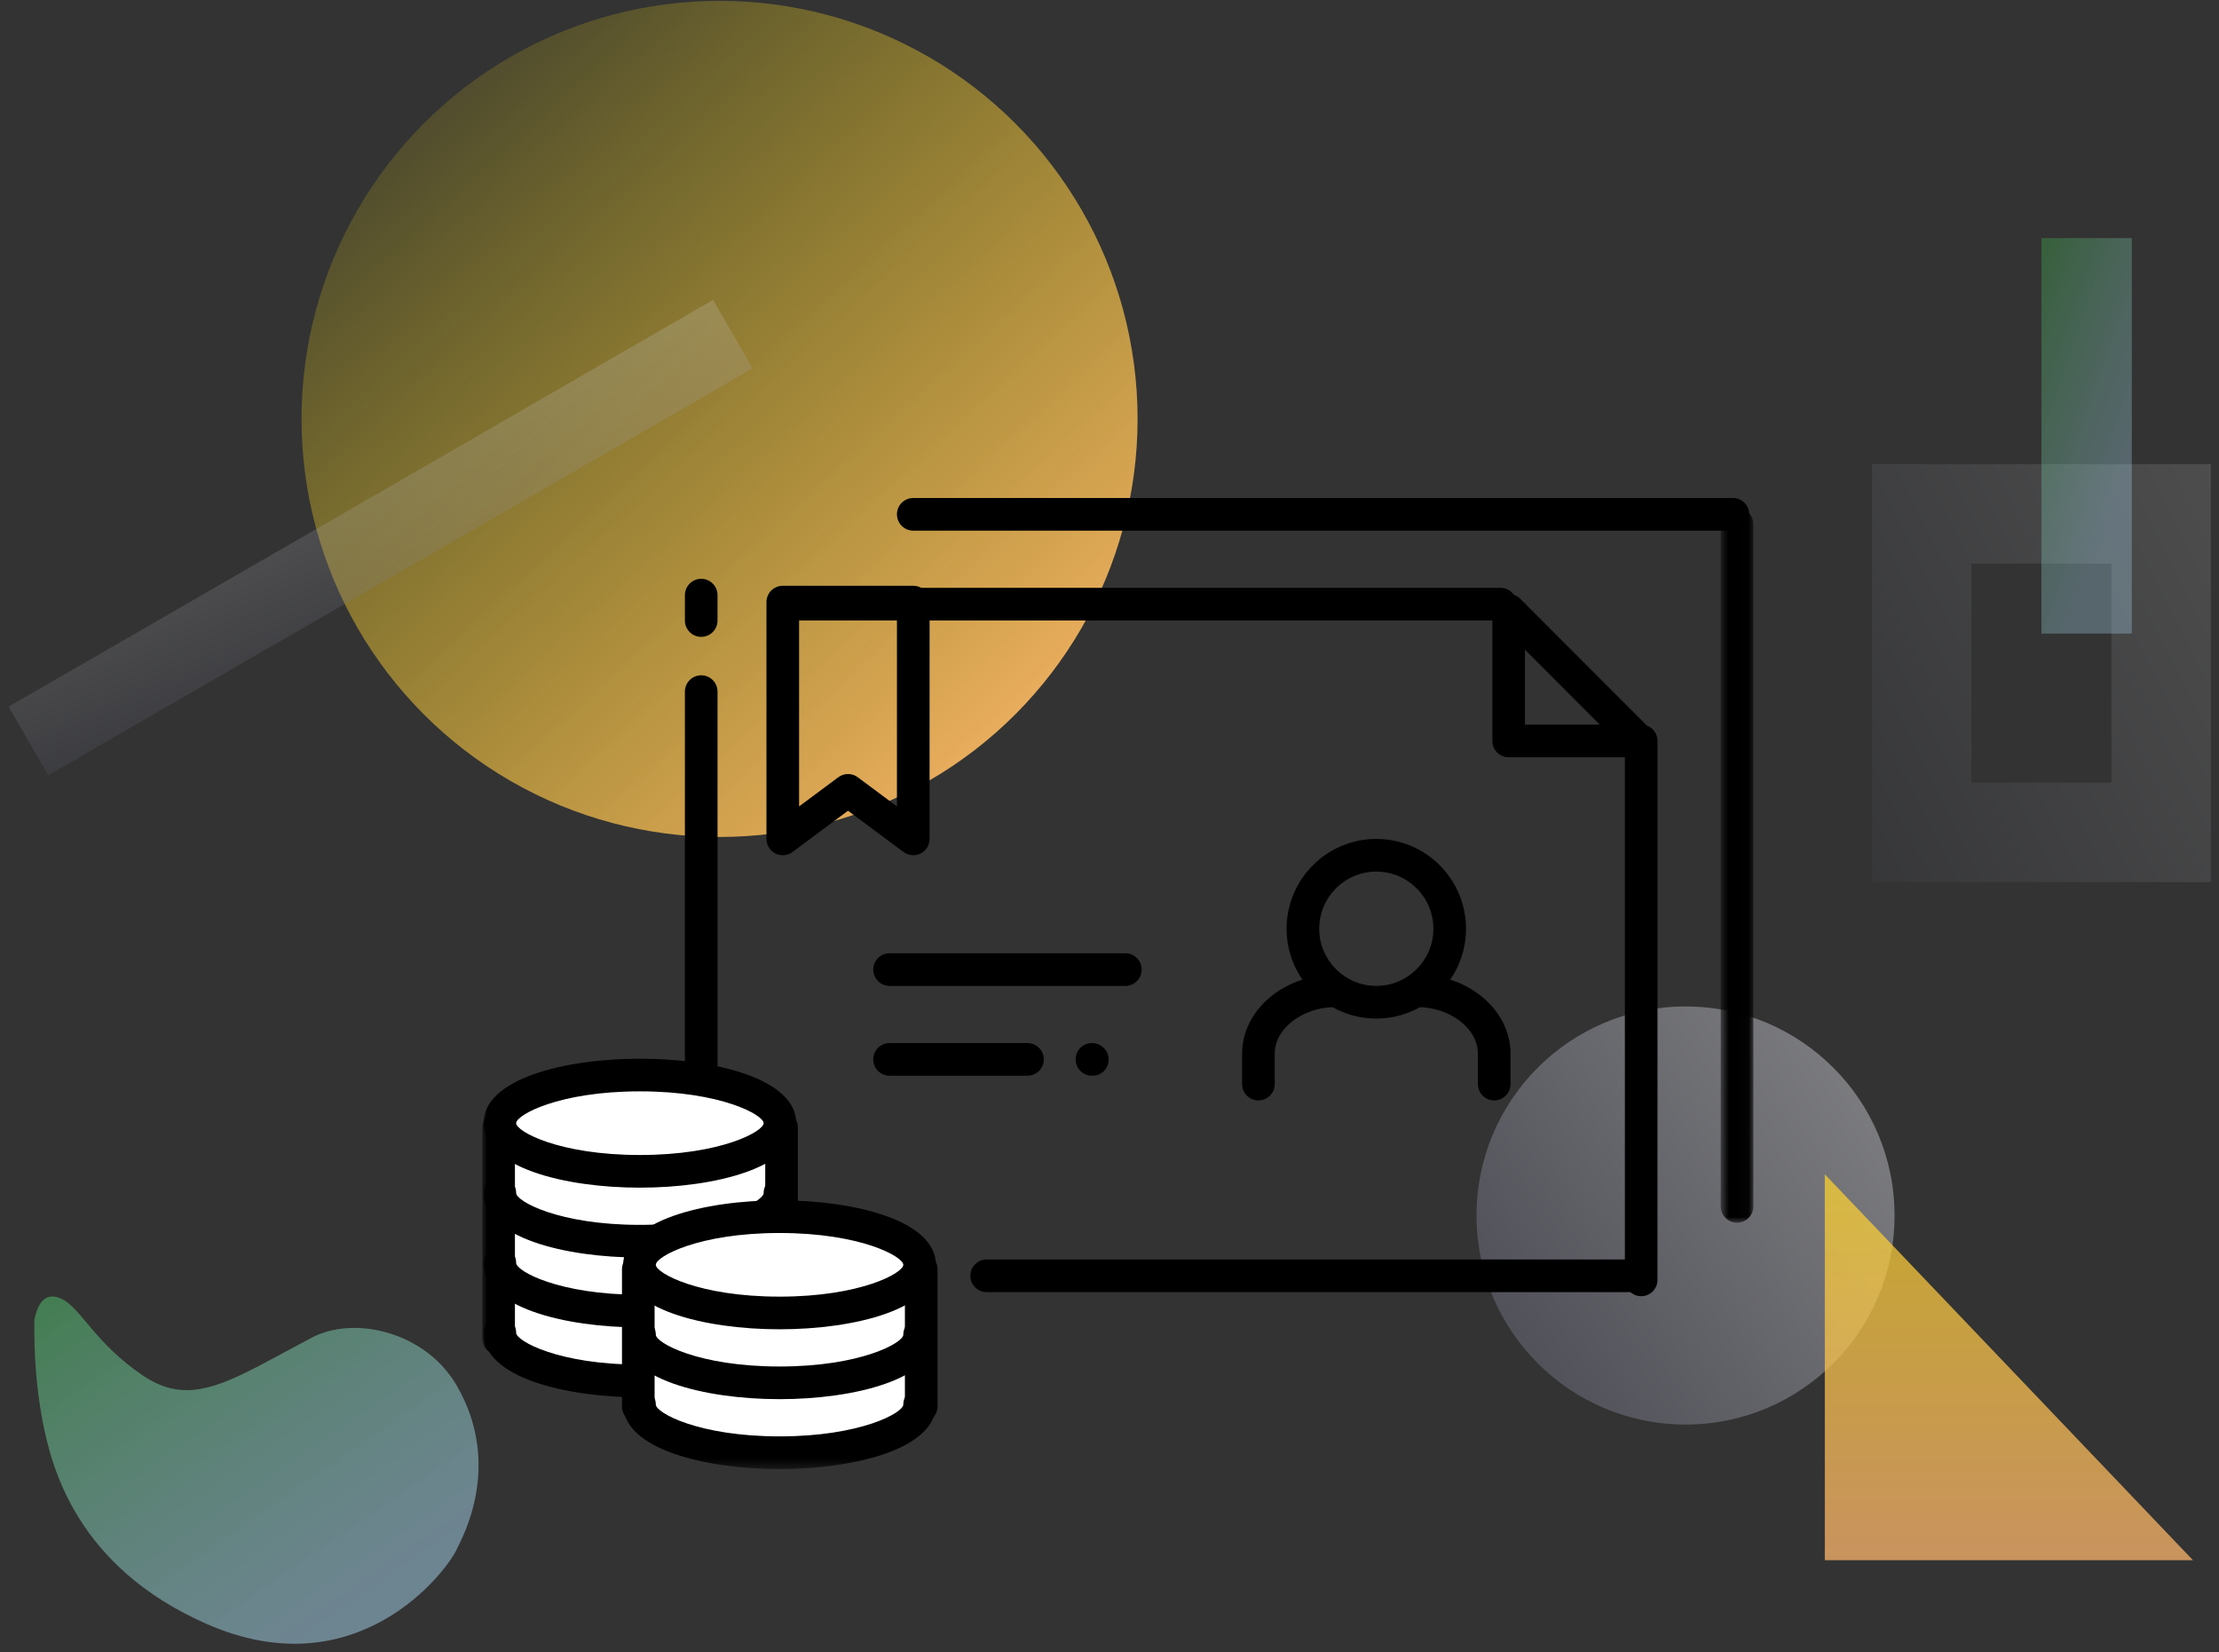 <?xml version="1.0" encoding="UTF-8"?>
<svg width="223px" height="166px" viewBox="0 0 223 166" version="1.1" xmlns="http://www.w3.org/2000/svg" xmlns:xlink="http://www.w3.org/1999/xlink">
    <rect x="0" y="0" width="223" height="166" fill="#333333" stroke="none"/>
    <!-- Generator: Sketch 46.2 (44496) - http://www.bohemiancoding.com/sketch -->
    <title>3_personal</title>
    <desc>Created with Sketch.</desc>
    <defs>
        <linearGradient x1="50%" y1="0%" x2="50%" y2="106.948%" id="linearGradient-1">
            <stop stop-color="#FFFFFF" stop-opacity="0.776" offset="0%"></stop>
            <stop stop-color="#000000" stop-opacity="0.854" offset="100%"></stop>
        </linearGradient>
        <linearGradient x1="50%" y1="100%" x2="50%" y2="0%" id="linearGradient-2">
            <stop stop-color="#006A3F" offset="0%"></stop>
            <stop stop-color="#00AA65" offset="100%"></stop>
        </linearGradient>
        <linearGradient x1="0%" y1="0%" x2="91.639%" y2="100%" id="linearGradient-3">
            <stop stop-color="#F7E500" stop-opacity="0" offset="0%"></stop>
            <stop stop-color="#FFB66E" offset="100%"></stop>
        </linearGradient>
        <linearGradient x1="145.311%" y1="-29.993%" x2="-44.344%" y2="100%" id="linearGradient-4">
            <stop stop-color="#FFFFFF" stop-opacity="0.5" offset="0%"></stop>
            <stop stop-color="#424559" stop-opacity="0.5" offset="100%"></stop>
        </linearGradient>
        <linearGradient x1="50%" y1="-71.771%" x2="50%" y2="100%" id="linearGradient-5">
            <stop stop-color="#F7E500" offset="0%"></stop>
            <stop stop-color="#FFB66E" offset="100%"></stop>
        </linearGradient>
        <linearGradient x1="0%" y1="-34.789%" x2="72.403%" y2="74.923%" id="linearGradient-6">
            <stop stop-color="#179410" offset="0%"></stop>
            <stop stop-color="#B2E4FF" stop-opacity="0.7" offset="100%"></stop>
        </linearGradient>
        <linearGradient x1="-28.846%" y1="-49.063%" x2="72.403%" y2="74.923%" id="linearGradient-7">
            <stop stop-color="#179410" offset="0%"></stop>
            <stop stop-color="#B2E4FF" stop-opacity="0.7" offset="100%"></stop>
        </linearGradient>
        <polygon id="path-8" points="3.966 0.22 3.966 72.07 0.688 72.07 0.688 0.22 3.966 0.22"></polygon>
        <polygon id="path-10" points="0 97.576 127.733 97.576 127.733 0 0 0"></polygon>
    </defs>
    <g id="Page-1" stroke="none" stroke-width="1" fill="none" fill-rule="evenodd">
        <g id="Desktop---FINAL" transform="translate(-987, -1938)">
            <g id="3" transform="translate(0, 1600)">
                <g id="3_personal" transform="translate(987.386, 338)">
                    <circle id="Oval-18" fill="url(#linearGradient-3)" cx="71.927" cy="42.093" r="42.01"></circle>
                    <circle id="Oval-20" fill="url(#linearGradient-4)" cx="169.003" cy="122.139" r="21.005"></circle>
                    <polygon id="Path-13" fill="url(#linearGradient-5)" opacity="0.738" points="183 118 183 156.779 220 156.779"></polygon>
                    <rect id="Rectangle-17" stroke="url(#linearGradient-4)" stroke-width="10" opacity="0.285" x="192.738" y="51.635" width="24.062" height="32.01"></rect>
                    <rect id="Rectangle-18" fill="url(#linearGradient-6)" opacity="0.41" x="204.768" y="23.927" width="9.083" height="39.739"></rect>
                    <rect id="Rectangle-19" fill="url(#linearGradient-4)" opacity="0.426" transform="translate(37.865, 54.015) rotate(-30) translate(-37.865, -54.015) " x="-3.009" y="50.041" width="81.749" height="7.948"></rect>
                    <path d="M3.068,132.627 C3.015,136.231 3.288,139.609 3.887,142.763 C4.787,147.495 7.353,157.466 20.399,163.19 C35.43,169.785 44.436,158.01 45.513,155.683 C46.008,154.615 50.193,147.305 45.513,139.228 C42.4,133.854 35.261,132.144 30.941,134.416 C22.954,138.616 19,141.59 14.022,138.251 C9.043,134.912 7.703,131.295 5.684,130.46 C4.338,129.903 3.466,130.626 3.068,132.627 Z" id="Path-15" fill="url(#linearGradient-7)" opacity="0.66"></path>
                    <g id="Page-1" transform="translate(48.084, 50.041)">
                        <path d="M116.258,79.798 L50.686,79.798 C49.782,79.798 49.047,79.063 49.047,78.157 C49.047,77.251 49.782,76.516 50.686,76.516 L116.258,76.516 C117.163,76.516 117.897,77.251 117.897,78.157 C117.897,79.063 117.163,79.798 116.258,79.798 Z" id="Fill-1" fill="#000000"></path>
                        <path d="M21.998,87.593 C21.094,87.593 20.359,86.857 20.359,85.952 L20.359,19.457 C20.359,18.55 21.094,17.816 21.998,17.816 C22.903,17.816 23.638,18.55 23.638,19.457 L23.638,85.952 C23.638,86.857 22.903,87.593 21.998,87.593" id="Fill-3" fill="#000000"></path>
                        <path d="M21.999,13.954 C21.094,13.954 20.36,13.219 20.36,12.313 L20.36,9.762 C20.36,8.855 21.094,8.121 21.999,8.121 C22.904,8.121 23.638,8.855 23.638,9.762 L23.638,12.313 C23.638,13.219 22.904,13.954 21.999,13.954" id="Fill-5" fill="#000000"></path>
                        <path d="M116.463,80.208 C115.558,80.208 114.824,79.473 114.824,78.567 L114.824,24.411 C114.824,23.505 115.558,22.77 116.463,22.77 C117.368,22.77 118.102,23.505 118.102,24.411 L118.102,78.567 C118.102,79.473 117.368,80.208 116.463,80.208" id="Fill-7" fill="#000000"></path>
                        <path d="M102.324,12.308 L31.015,12.308 C30.11,12.308 29.376,11.573 29.376,10.667 C29.376,9.761 30.11,9.026 31.015,9.026 L102.324,9.026 C103.229,9.026 103.963,9.761 103.963,10.667 C103.963,11.573 103.229,12.308 102.324,12.308" id="Fill-9" fill="#000000"></path>
                        <g id="Group-13" transform="translate(123.767, 0.752)">
                            <mask id="mask-9" fill="white">
                                <use xlink:href="#path-8"></use>
                            </mask>
                            <g id="Clip-12"></g>
                            <path d="M2.327,72.07 C1.422,72.07 0.688,71.335 0.688,70.429 L0.688,1.861 C0.688,0.954 1.422,0.22 2.327,0.22 C3.232,0.22 3.967,0.954 3.967,1.861 L3.967,70.429 C3.967,71.335 3.232,72.07 2.327,72.07" id="Fill-11" fill="#000000" mask="url(#mask-9)"></path>
                        </g>
                        <path d="M125.684,3.282 L43.309,3.282 C42.404,3.282 41.67,2.547 41.67,1.641 C41.67,0.735 42.404,0 43.309,0 L125.684,0 C126.589,0 127.323,0.735 127.323,1.641 C127.323,2.547 126.589,3.282 125.684,3.282" id="Fill-14" fill="#000000"></path>
                        <path d="M61.342,58.053 L61.266,58.053 C60.361,58.053 59.627,57.318 59.627,56.412 C59.627,55.506 60.361,54.771 61.266,54.771 C62.171,54.771 62.943,55.506 62.943,56.412 C62.943,57.318 62.247,58.053 61.342,58.053" id="Fill-16" fill="#000000"></path>
                        <path d="M64.62,49.028 L40.926,49.028 C40.021,49.028 39.287,48.293 39.287,47.387 C39.287,46.481 40.021,45.746 40.926,45.746 L64.62,45.746 C65.525,45.746 66.26,46.481 66.26,47.387 C66.26,48.293 65.525,49.028 64.62,49.028" id="Fill-18" fill="#000000"></path>
                        <path d="M54.788,58.053 L40.926,58.053 C40.021,58.053 39.287,57.318 39.287,56.412 C39.287,55.506 40.021,54.771 40.926,54.771 L54.788,54.771 C55.693,54.771 56.428,55.506 56.428,56.412 C56.428,57.318 55.693,58.053 54.788,58.053" id="Fill-20" fill="#000000"></path>
                        <mask id="mask-11" fill="white">
                            <use xlink:href="#path-10"></use>
                        </mask>
                        <g id="Clip-23"></g>
                        <polygon id="Fill-22" fill="#FFFFFF" mask="url(#mask-11)" points="2.33 85.308 30.195 85.308 30.195 62.537 2.33 62.537"></polygon>
                        <path d="M29.911,83.885 C29.911,86.558 23.61,88.724 15.836,88.724 C8.063,88.724 1.762,86.558 1.762,83.885" id="Fill-24" fill="#FFFFFF" mask="url(#mask-11)"></path>
                        <path d="M15.836,90.365 C8.268,90.365 0.123,88.337 0.123,83.885 C0.123,82.979 0.856,82.244 1.762,82.244 C2.667,82.244 3.401,82.979 3.401,83.885 C3.401,84.707 7.677,87.083 15.836,87.083 C23.996,87.083 28.272,84.707 28.272,83.885 C28.272,82.979 29.005,82.244 29.911,82.244 C30.816,82.244 31.55,82.979 31.55,83.885 C31.55,88.337 23.405,90.365 15.836,90.365" id="Fill-25" fill="#000000" mask="url(#mask-11)"></path>
                        <path d="M29.911,76.864 C29.911,79.536 23.61,81.702 15.836,81.702 C8.063,81.702 1.762,79.536 1.762,76.864" id="Fill-26" fill="#FFFFFF" mask="url(#mask-11)"></path>
                        <path d="M15.836,83.343 C8.268,83.343 0.123,81.316 0.123,76.864 C0.123,75.958 0.856,75.223 1.762,75.223 C2.667,75.223 3.401,75.958 3.401,76.864 C3.401,77.685 7.677,80.061 15.836,80.061 C23.996,80.061 28.272,77.685 28.272,76.864 C28.272,75.958 29.005,75.223 29.911,75.223 C30.816,75.223 31.55,75.958 31.55,76.864 C31.55,81.316 23.405,83.343 15.836,83.343" id="Fill-27" fill="#000000" mask="url(#mask-11)"></path>
                        <path d="M29.911,69.842 C29.911,72.515 23.61,74.681 15.836,74.681 C8.063,74.681 1.762,72.515 1.762,69.842" id="Fill-28" fill="#FFFFFF" mask="url(#mask-11)"></path>
                        <path d="M15.836,76.322 C8.268,76.322 0.123,74.294 0.123,69.842 C0.123,68.936 0.856,68.201 1.762,68.201 C2.667,68.201 3.401,68.936 3.401,69.842 C3.401,70.664 7.677,73.04 15.836,73.04 C23.996,73.04 28.272,70.664 28.272,69.842 C28.272,68.936 29.005,68.201 29.911,68.201 C30.816,68.201 31.55,68.936 31.55,69.842 C31.55,74.294 23.405,76.322 15.836,76.322" id="Fill-29" fill="#000000" mask="url(#mask-11)"></path>
                        <path d="M29.911,62.821 C29.911,65.494 23.61,67.66 15.836,67.66 C8.063,67.66 1.762,65.494 1.762,62.821 C1.762,60.149 8.063,57.982 15.836,57.982 C23.61,57.982 29.911,60.149 29.911,62.821" id="Fill-30" fill="#FFFFFF" mask="url(#mask-11)"></path>
                        <path d="M15.836,59.623 C7.677,59.623 3.401,61.999 3.401,62.821 C3.401,63.643 7.677,66.019 15.836,66.019 C23.996,66.019 28.272,63.643 28.272,62.821 C28.272,61.999 23.996,59.623 15.836,59.623 M15.836,69.301 C8.268,69.301 0.123,67.273 0.123,62.821 C0.123,58.369 8.268,56.341 15.836,56.341 C23.405,56.341 31.55,58.369 31.55,62.821 C31.55,67.273 23.405,69.301 15.836,69.301" id="Fill-31" fill="#000000" mask="url(#mask-11)"></path>
                        <path d="M1.639,86.095 C0.734,86.095 0,85.36 0,84.454 L0,63.268 C0,62.362 0.734,61.627 1.639,61.627 C2.544,61.627 3.279,62.362 3.279,63.268 L3.279,84.454 C3.279,85.36 2.544,86.095 1.639,86.095" id="Fill-32" fill="#000000" mask="url(#mask-11)"></path>
                        <path d="M30.073,86.095 C29.168,86.095 28.433,85.36 28.433,84.454 L28.433,63.268 C28.433,62.362 29.168,61.627 30.073,61.627 C30.978,61.627 31.712,62.362 31.712,63.268 L31.712,84.454 C31.712,85.36 30.978,86.095 30.073,86.095" id="Fill-33" fill="#000000" mask="url(#mask-11)"></path>
                        <polygon id="Fill-34" fill="#FFFFFF" mask="url(#mask-11)" points="16.366 93.562 44.231 93.562 44.231 76.768 16.366 76.768"></polygon>
                        <path d="M43.947,91.096 C43.947,93.768 37.645,95.935 29.872,95.935 C22.099,95.935 15.798,93.768 15.798,91.096" id="Fill-35" fill="#FFFFFF" mask="url(#mask-11)"></path>
                        <path d="M29.872,97.576 C22.304,97.576 14.158,95.548 14.158,91.096 C14.158,90.19 14.892,89.455 15.798,89.455 C16.703,89.455 17.437,90.19 17.437,91.096 C17.437,91.918 21.712,94.294 29.872,94.294 C38.031,94.294 42.308,91.918 42.308,91.096 C42.308,90.19 43.041,89.455 43.947,89.455 C44.852,89.455 45.586,90.19 45.586,91.096 C45.586,95.548 37.44,97.576 29.872,97.576" id="Fill-36" fill="#000000" mask="url(#mask-11)"></path>
                        <path d="M43.947,84.075 C43.947,86.747 37.645,88.913 29.872,88.913 C22.099,88.913 15.798,86.747 15.798,84.075" id="Fill-37" fill="#FFFFFF" mask="url(#mask-11)"></path>
                        <path d="M29.872,90.554 C22.304,90.554 14.158,88.527 14.158,84.075 C14.158,83.169 14.892,82.434 15.798,82.434 C16.703,82.434 17.437,83.169 17.437,84.075 C17.437,84.896 21.712,87.272 29.872,87.272 C38.031,87.272 42.308,84.896 42.308,84.075 C42.308,83.169 43.041,82.434 43.947,82.434 C44.852,82.434 45.586,83.169 45.586,84.075 C45.586,88.527 37.44,90.554 29.872,90.554" id="Fill-38" fill="#000000" mask="url(#mask-11)"></path>
                        <path d="M43.947,77.053 C43.947,79.726 37.645,81.892 29.872,81.892 C22.099,81.892 15.798,79.726 15.798,77.053 C15.798,74.381 22.099,72.215 29.872,72.215 C37.645,72.215 43.947,74.381 43.947,77.053" id="Fill-39" fill="#FFFFFF" mask="url(#mask-11)"></path>
                        <path d="M29.872,73.856 C21.712,73.856 17.437,76.232 17.437,77.053 C17.437,77.875 21.712,80.251 29.872,80.251 C38.031,80.251 42.308,77.875 42.308,77.053 C42.308,76.232 38.031,73.856 29.872,73.856 M29.872,83.533 C22.304,83.533 14.158,81.505 14.158,77.053 C14.158,72.601 22.304,70.574 29.872,70.574 C37.44,70.574 45.586,72.601 45.586,77.053 C45.586,81.505 37.44,83.533 29.872,83.533" id="Fill-40" fill="#000000" mask="url(#mask-11)"></path>
                        <path d="M15.675,92.927 C14.77,92.927 14.036,92.192 14.036,91.286 L14.036,77.5 C14.036,76.594 14.77,75.859 15.675,75.859 C16.58,75.859 17.314,76.594 17.314,77.5 L17.314,91.286 C17.314,92.192 16.58,92.927 15.675,92.927" id="Fill-41" fill="#000000" mask="url(#mask-11)"></path>
                        <path d="M44.108,92.927 C43.204,92.927 42.469,92.192 42.469,91.286 L42.469,77.5 C42.469,76.594 43.204,75.859 44.108,75.859 C45.013,75.859 45.748,76.594 45.748,77.5 L45.748,91.286 C45.748,92.192 45.013,92.927 44.108,92.927" id="Fill-42" fill="#000000" mask="url(#mask-11)"></path>
                        <path d="M104.783,22.77 L112.3,22.77 L104.783,15.244 L104.783,22.77 Z M116.258,26.052 L103.144,26.052 C102.239,26.052 101.505,25.317 101.505,24.411 L101.505,11.282 C101.505,10.619 101.904,10.02 102.517,9.766 C103.128,9.512 103.834,9.653 104.303,10.122 L117.417,23.251 C117.886,23.72 118.026,24.426 117.773,25.04 C117.519,25.653 116.921,26.052 116.258,26.052 L116.258,26.052 Z" id="Fill-43" fill="#000000" mask="url(#mask-11)"></path>
                        <path d="M101.691,60.535 C100.786,60.535 100.052,59.8 100.052,58.894 L100.052,55.836 C100.052,53.298 97.244,51.154 93.922,51.154 C93.017,51.154 92.282,50.42 92.282,49.513 C92.282,48.607 93.017,47.872 93.922,47.872 C99.11,47.872 103.33,51.445 103.33,55.836 L103.33,58.894 C103.33,59.8 102.596,60.535 101.691,60.535" id="Fill-44" fill="#000000" mask="url(#mask-11)"></path>
                        <path d="M77.995,60.535 C77.09,60.535 76.356,59.8 76.356,58.894 L76.356,55.836 C76.356,51.445 80.576,47.872 85.765,47.872 C86.67,47.872 87.404,48.607 87.404,49.513 C87.404,50.42 86.67,51.154 85.765,51.154 C82.442,51.154 79.635,53.298 79.635,55.836 L79.635,58.894 C79.635,59.8 78.9,60.535 77.995,60.535" id="Fill-45" fill="#000000" mask="url(#mask-11)"></path>
                        <path d="M89.843,37.54 C86.679,37.54 84.105,40.117 84.105,43.283 C84.105,46.45 86.679,49.027 89.843,49.027 C93.007,49.027 95.58,46.45 95.58,43.283 C95.58,40.117 93.007,37.54 89.843,37.54 M89.843,52.309 C84.872,52.309 80.827,48.26 80.827,43.283 C80.827,38.307 84.872,34.258 89.843,34.258 C94.814,34.258 98.859,38.307 98.859,43.283 C98.859,48.26 94.814,52.309 89.843,52.309" id="Fill-46" fill="#000000" mask="url(#mask-11)"></path>
                        <path d="M36.752,27.736 C37.096,27.736 37.44,27.844 37.73,28.061 L41.67,30.992 L41.67,12.103 L31.835,12.103 L31.835,30.992 L35.775,28.061 C36.065,27.844 36.409,27.736 36.752,27.736 M43.31,35.898 C42.964,35.898 42.619,35.789 42.332,35.574 L36.752,31.422 L31.173,35.574 C30.676,35.945 30.012,36.003 29.459,35.724 C28.905,35.446 28.556,34.878 28.556,34.257 L28.556,10.462 C28.556,9.556 29.29,8.821 30.195,8.821 L43.31,8.821 C44.215,8.821 44.949,9.556 44.949,10.462 L44.949,34.257 C44.949,34.878 44.6,35.446 44.046,35.724 C43.813,35.841 43.561,35.898 43.31,35.898" id="Fill-47" fill="#000000" mask="url(#mask-11)"></path>
                    </g>
                </g>
            </g>
        </g>
    </g>
</svg>